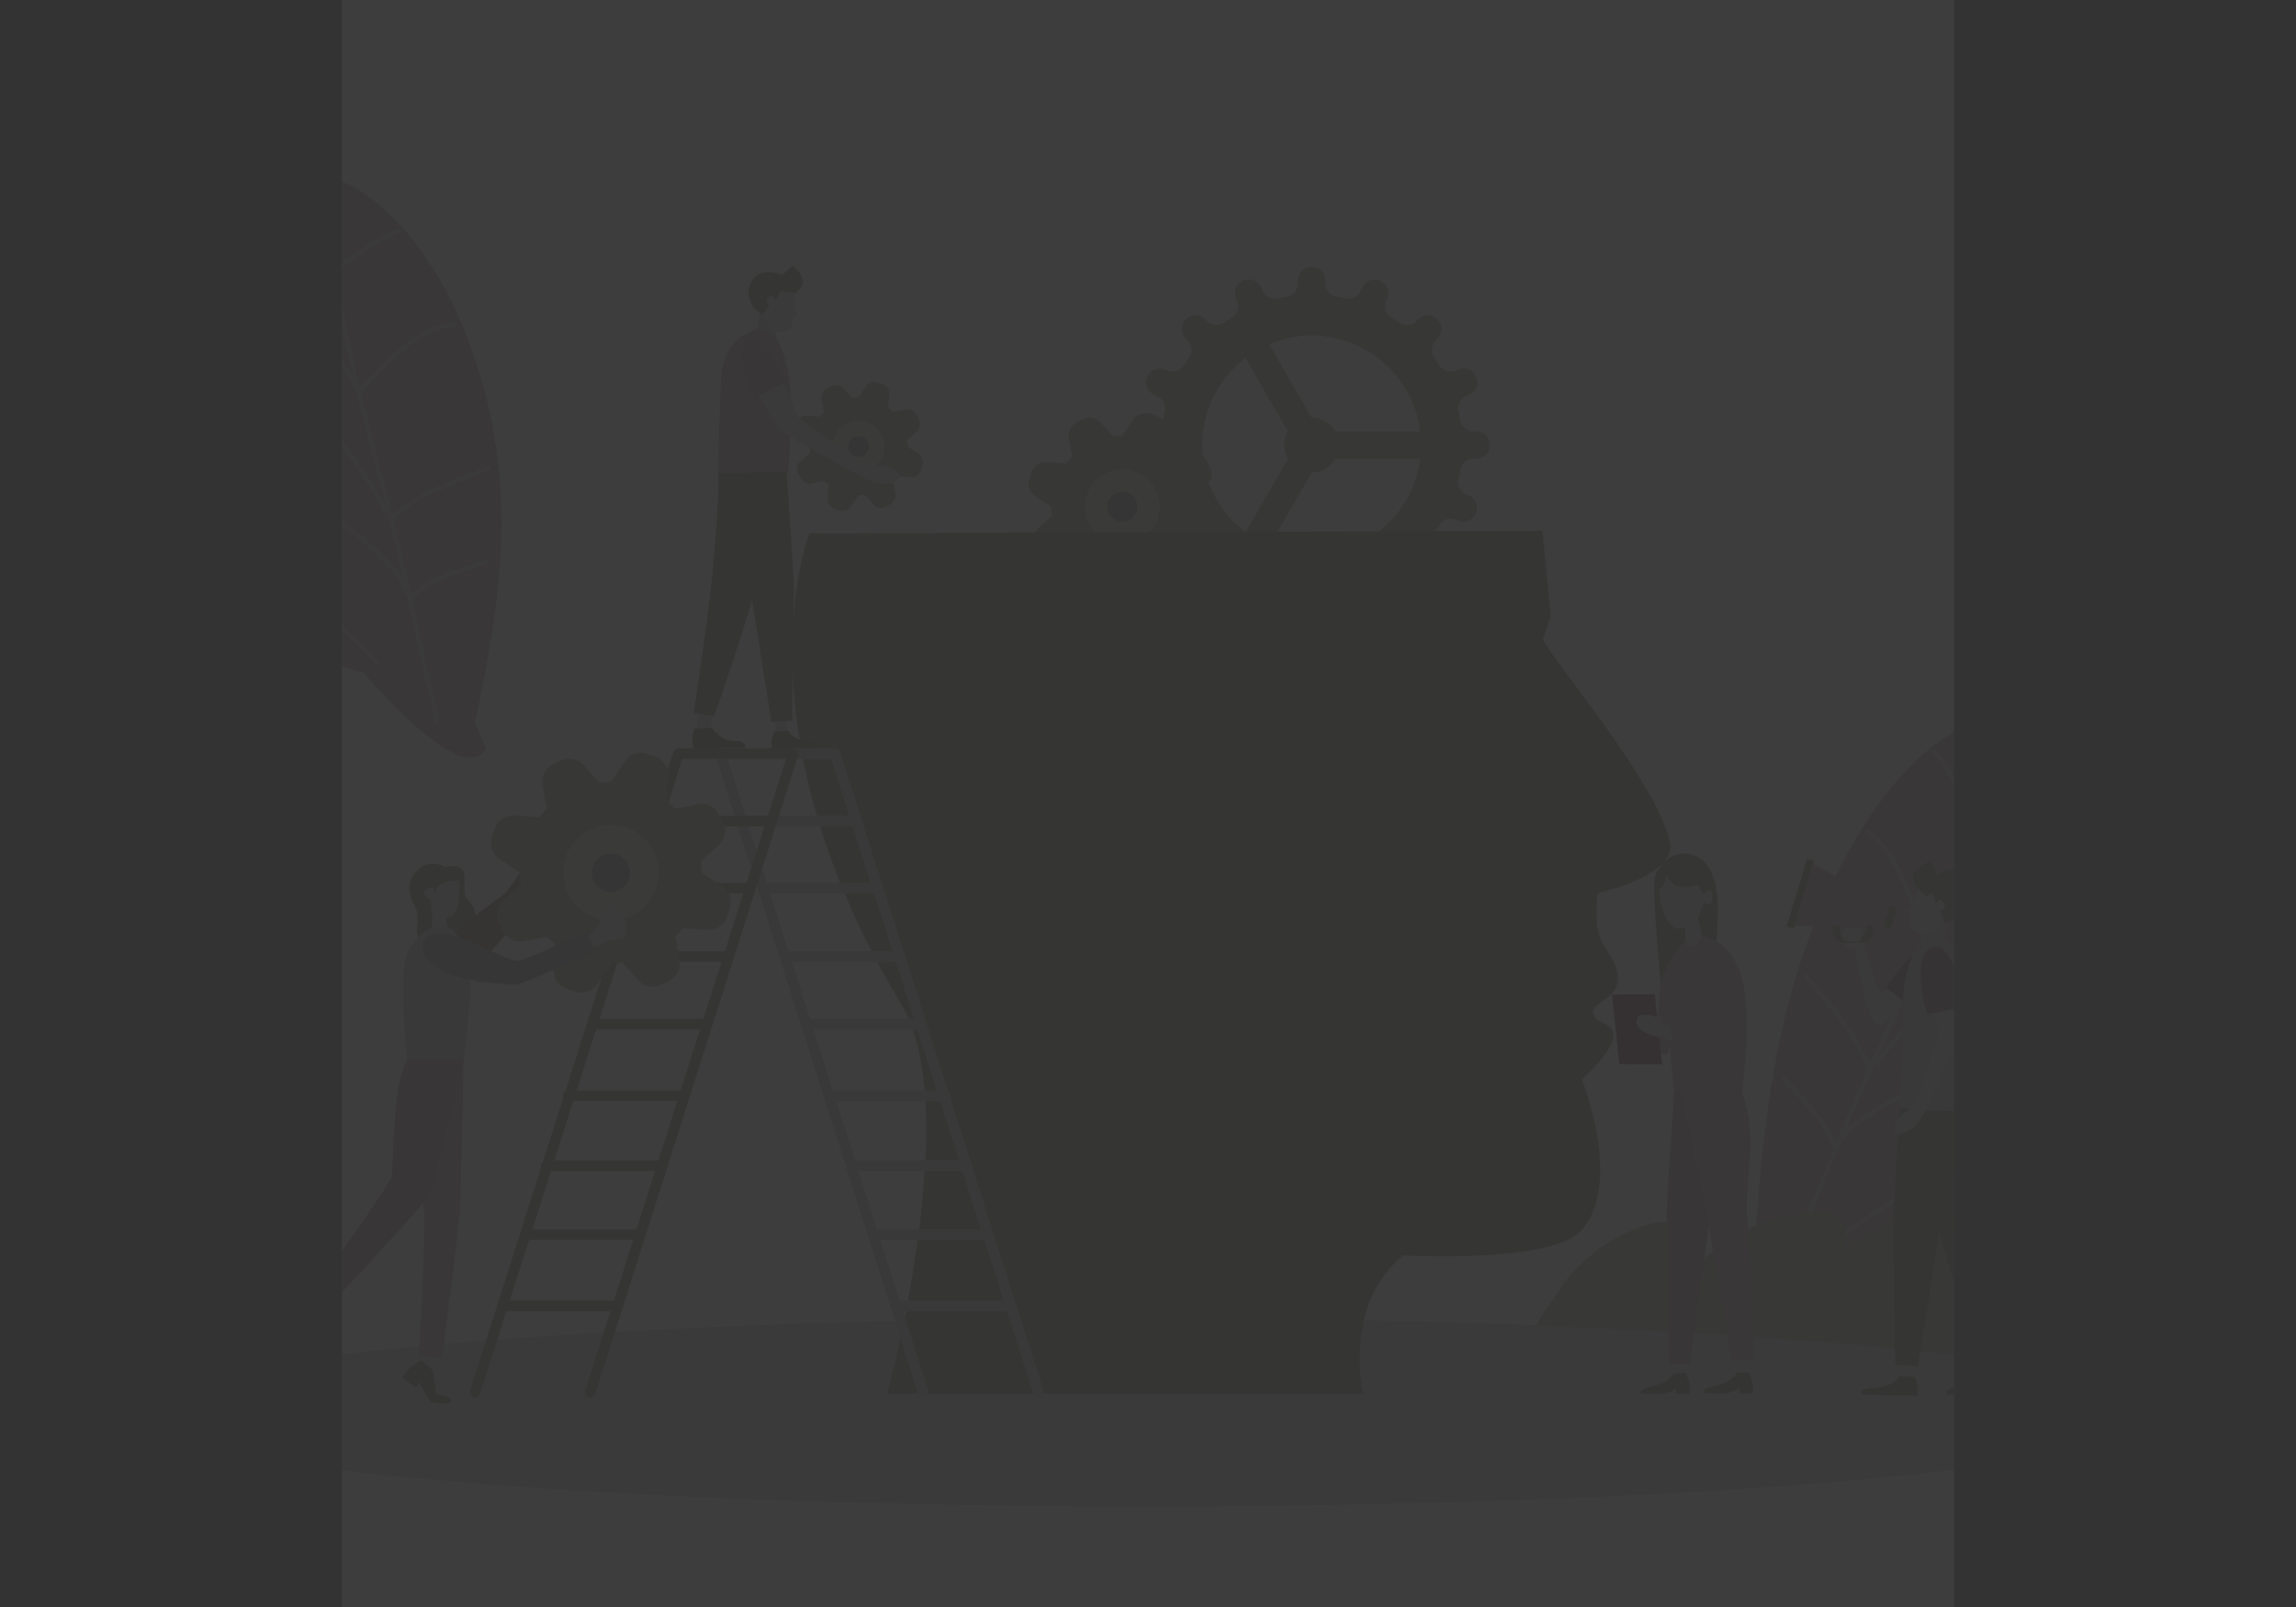 <svg xmlns="http://www.w3.org/2000/svg" xmlns:xlink="http://www.w3.org/1999/xlink" viewBox="0 0 5000 3500"><rect x="0" y="0" width="5000" height="3500" fill="#333333" stroke="none"/><defs><style>.cls-1,.cls-26,.cls-27,.cls-34,.cls-41,.cls-7,.cls-9{fill:none;}.cls-2{opacity:0.05;}.cls-3{clip-path:url(#clip-path);}.cls-4{clip-path:url(#clip-path-2);}.cls-5{fill:#fff;}.cls-6{fill:#ac8a8f;}.cls-7{stroke:#cfbcbf;stroke-width:10.05px;}.cls-26,.cls-27,.cls-34,.cls-41,.cls-7,.cls-9{stroke-linecap:round;stroke-linejoin:round;}.cls-8{fill:#a37e83;}.cls-9{stroke:#cdb9bc;stroke-width:9.76px;}.cls-10{fill:#d6c6c8;}.cls-11{fill:#8c9279;}.cls-12{fill:#b7b5be;}.cls-13{fill:#777e61;}.cls-14{fill:#7e856a;}.cls-15{fill:#bec1b3;}.cls-16{fill:#534e64;}.cls-17{fill:#5a623f;}.cls-18{fill:#c6afb3;}.cls-19,.cls-22{isolation:isolate;}.cls-19{opacity:0.42;}.cls-20{clip-path:url(#clip-path-4);}.cls-21{fill:#91656b;}.cls-22{opacity:0.98;}.cls-23{clip-path:url(#clip-path-5);}.cls-24{fill:#4e5832;}.cls-25{fill:#3f4920;}.cls-26{stroke:#bfacaa;}.cls-26,.cls-27{stroke-width:22.98px;}.cls-27,.cls-41{stroke:#5a623f;}.cls-28{fill:#61312e;}.cls-29{fill:#cab4b8;}.cls-30{fill:#bfacaa;}.cls-31{fill:#d1bec1;}.cls-32{fill:#876360;}.cls-33{fill:#976c73;}.cls-34{stroke:#7fb496;stroke-width:1.07px;}.cls-35{fill:#a17b81;}.cls-36{fill:#d5c3c6;}.cls-37{fill:#4e0611;}.cls-38{fill:#9a7177;}.cls-39{fill:#5a2925;}.cls-40{clip-path:url(#clip-path-6);}.cls-41{stroke-width:14.86px;}</style><clipPath id="clip-path" transform="translate(744.57)"><rect class="cls-1" width="3510.87" height="3510.87"/></clipPath><clipPath id="clip-path-2" transform="translate(744.57)"><rect class="cls-1" x="-744.57" width="5000" height="3500"/></clipPath><clipPath id="clip-path-4" transform="translate(744.57)"><rect class="cls-1" x="870.68" y="742.49" width="101.36" height="134.34"/></clipPath><clipPath id="clip-path-5" transform="translate(744.57)"><rect class="cls-1" x="908.92" y="832.72" width="306.68" height="220.99"/></clipPath><clipPath id="clip-path-6" transform="translate(744.57)"><rect class="cls-1" x="3380.13" y="2166.37" width="146.14" height="302.96"/></clipPath></defs><g id="Layer_1" data-name="Layer 1" class="cls-2"><g class="cls-3"><g class="cls-4"><rect class="cls-5" width="5000" height="3500"/><g class="cls-4"><path class="cls-6" d="M289.29,1574.71c57.23-267.93,105.85-550.5-29.21-870.94-120-284.68-376.67-461.4-471.29-173C-277.77,733.75-190.89,1112-37.92,1357.06c34.82,55.78,295.63,376.47,351.47,272" transform="translate(744.57)"/><path class="cls-7" d="M202.7,1570.41c13,14.08-17.46-93.16-22.08-114.56-18.4-85.24-35.22-169.53-55.88-255.14C62.31,942-31.3,647-30.62,400.18" transform="translate(744.57)"/><path class="cls-7" d="M-17.67,589.51C30.58,558,68.5,525,124.84,501.61" transform="translate(744.57)"/><path class="cls-7" d="M38.6,851.47C81.29,807.42,161.43,710,245.8,706.59" transform="translate(744.57)"/><path class="cls-7" d="M112.87,1125.24c54.58-51.27,134.87-76.53,205.22-105.71" transform="translate(744.57)"/><path class="cls-7" d="M151.14,1296.81c-8.86,15.31,28.55-22.59,45.86-30.66,37.75-17.57,81.07-28.38,119-44.1" transform="translate(744.57)"/><path class="cls-7" d="M-26.25,606.19c8.42-3.29-124-112.6-141.73-124.06" transform="translate(744.57)"/><path class="cls-7" d="M31.46,845.75c-13.77-48.44-155-211.19-222.75-218.19" transform="translate(744.57)"/><path class="cls-7" d="M91.3,1113.51c6.37-2.49-2.49-9.73-5.12-15.59-33.86-75.38-178.32-265-283.39-286.85" transform="translate(744.57)"/><path class="cls-7" d="M143.63,1293.36c-23.58-85.55-209.69-199.7-292.45-253.9" transform="translate(744.57)"/><path class="cls-8" d="M-399.63,768.21c-200.27-154.13-397-173.39-279.87,73.45,82.37,173.65,319.66,408.84,511.8,520.7,43.73,25.45,237.48,139.89,258.25,93.83,40.69-90.25-264.75-514.5-490.18-688" transform="translate(744.57)"/><path class="cls-9" d="M73.54,1443.43c13,5-59.34-61.84-73.21-75.79-55.26-55.57-109.36-111.09-165.72-166-170.3-165.86-373.32-345.51-512.05-529.2" transform="translate(744.57)"/><path class="cls-9" d="M-565.72,807.66c1.28-43.77-2.36-84.3,6.7-125.43" transform="translate(744.57)"/><path class="cls-9" d="M-396,978.54c-8-50.74-31.22-156.91.13-195.06" transform="translate(744.57)"/><path class="cls-9" d="M-212.57,1150.6c-7.34-61.12,10.1-113.76,21.41-165.12" transform="translate(744.57)"/><path class="cls-9" d="M-100.86,1261.92c5.13,15.11-1.47-28.83.82-42.12,5-29,16-55.3,22.09-83" transform="translate(744.57)"/><path class="cls-9" d="M-559.72,823.67c1.47-6-112.32-31.33-125.75-32.38" transform="translate(744.57)"/><path class="cls-9" d="M-402.06,977.3c-32.7-30.18-180.07-91.48-210.7-68.12" transform="translate(744.57)"/><path class="cls-9" d="M-227.68,1151c1.11-4.53-6.46-6.18-10.79-9.42-55.8-41.72-219.56-121.65-273.29-93.55" transform="translate(744.57)"/><path class="cls-9" d="M-105.76,1262.52c-57.48-53.61-195.15-59.89-258.31-65.24" transform="translate(744.57)"/><path class="cls-6" d="M3074.76,2744.4c20.43-315.73,51.27-644.07,236.58-941.23,164.62-264,410.87-355.85,415-2.89,2.88,248.31-158.52,627.73-339.52,835.37-41.19,47.26-326,295-344.52,158.66" transform="translate(744.57)"/><path class="cls-7" d="M3144.27,2773.93c-13.71,10.27,36.65-95,45.54-116.6,35.44-86,69.39-171.53,106.71-257,112.76-258.33,259.07-544,319-814.33" transform="translate(744.57)"/><path class="cls-7" d="M3558.92,1788c-30.42-53.54-52.3-104.66-91.11-152.49" transform="translate(744.57)"/><path class="cls-7" d="M3450.22,2052.31c-22.95-65.06-62.42-203.3-128.28-240.4" transform="translate(744.57)"/><path class="cls-7" d="M3324.4,2322.44c-30.58-77.66-87.85-137-136.31-196.77" transform="translate(744.57)"/><path class="cls-7" d="M3252.09,2495c3.26,20.24-17-36-28.73-51.67-25.54-34.15-57.14-63.11-83.24-95.28" transform="translate(744.57)"/><path class="cls-7" d="M3561.61,1809.62c-5.85-6.93,125.65-74.15,142.45-79.69" transform="translate(744.57)"/><path class="cls-7" d="M3457.27,2048.88c22.75-47.55,174.34-169.75,229.57-150.63" transform="translate(744.57)"/><path class="cls-7" d="M3344.34,2318.13c-4.42-5.23,4.34-9.66,7.86-15,45.24-69.07,205.93-219.41,294.34-201.77" transform="translate(744.57)"/><path class="cls-7" d="M3258.88,2494.2c39.62-84.27,214.72-135.57,293.42-162.14" transform="translate(744.57)"/><path class="cls-10" d="M3621.33,2181.81c17.52-10.4,25.09,12.92,27,23.18,5.67,30.82-13.63,71.4-19.62,104.41-.46,2.58,5,10.84,8.19,11.3l56-65.83c5.75-31.71-15.93-116.75,31.63-133.86,54.73-19.68-21.77,119.51-4.52,109.68l78.1-88.78c4.3-23.78,1.61-64,13-88.37,6.9-14.75,30.43-57.3,51.57-54.27s-25.16,68.86-30.58,80.86c-1.43,3.15-25,50.26-19.91,48.7,8.34-2.56,118.31-127.32,118.31-127.32s-9.74-26.48-1.18-54.34c4.11-13.32,25.13-49.26,43.86-50.54,32.17-2.2-11.29,56.4-18.29,66-2.93,4-13.88,26.23-10.05,23.22,59.3-46.59,90.47-117.29,143.86-166.48,14.27-13.15,60.53-40.19,74.12-24.76,12.82,14.56-15.36,47.49-29.81,58.46-33.58,25.46-115.54,45.45-132,90.45-.18.48,36.1-17,41.93-19.19,16.65-6.33,71.59-12,60.88,17.31-15.25,41.77-86.71,16.4-112.4,17.38,0,0-80.35,77.16-80.58,83.62-.1,3,6.23-2.87,9.4-4,7.84-2.82,15.1-5.92,23-8,15.66-4,86.71-27.93,76.35,8.26-11,38.5-91.27,5-119,16.21l-81.89,86.51s35.17-27,48.51-31.81c17.27-6.21,114-36.36,106.84,3-1.65,9.11-12.29,16.91-21.65,17.27-51.58,2-92.42-3.61-143.12,25.29L3793.93,2172l-46,49.94-16.63,18c-3.5,3.79-15.29,12.19-10.5,11.36,26.9-4.65,139.37-83.37,159.66-38.76,3.34,7.34-9.77,27-18.7,29.49-13.65,3.78-25.43-2.42-38.7-1.26-33.73,2.95-88.06,9.39-118,34.17,0,0-99,106.68-142,153.2-6.73,7.28-38.06,44.21-47.68,39.27-16.55-8.5,93.09-122.16,99.26-128.84.85-.92-59.43-117.53,6.65-156.76" transform="translate(744.57)"/><path class="cls-8" d="M3817.08,2134.46c196.09-89.43,356.29-32.75,203.22,191-107.68,157.41-352.91,320.89-532.21,367.3-40.82,10.56-222,59.15-227.16.56-10-114.82,335.41-458.18,556.15-558.85" transform="translate(744.57)"/><path class="cls-9" d="M3277.51,2686.08c-11.54.29,62.06-44.2,76.45-54,57.3-39,113.67-78.3,171.68-116.07,175.28-114.12,379.81-230.39,534.52-376.5" transform="translate(744.57)"/><path class="cls-9" d="M3938.69,2243.28c9.72-48.39,22.53-91.28,25.45-139.86" transform="translate(744.57)"/><path class="cls-9" d="M3762.66,2363.13c18.73-52.36,63.13-159.31,47.7-213.43" transform="translate(744.57)"/><path class="cls-9" d="M3575.45,2478.83c20.8-63.95,19.91-128.43,23.56-189.09" transform="translate(744.57)"/><path class="cls-9" d="M3459.86,2556.46c-7.76,14.49,8.23-31,9.67-46.41,3.17-33.69.92-66.82,2.89-99.49" transform="translate(744.57)"/><path class="cls-9" d="M3930,2258.42c.32-7.14,96.48,10.13,107.35,14.29" transform="translate(744.57)"/><path class="cls-9" d="M3767.73,2364.16c33.25-20.08,164.78-28.9,183.27,8.77" transform="translate(744.57)"/><path class="cls-9" d="M3587.3,2485.22c.24-5.39,6.63-4.2,10.86-6,54.34-23.58,203.37-46.29,239,5.69" transform="translate(744.57)"/><path class="cls-9" d="M3463.59,2559.05c58.58-35.93,168.95,11.63,220.19,30.74" transform="translate(744.57)"/><path class="cls-11" d="M2594.76,2921.46c5.79,9.92,5.5-27.95,9.21-38.21,8.92-24.74,32.3-48.67,46-71.53,40.35-67.57,138.81-140.68,226.5-150.65,28.3-3.22,71.17,17.52,77.42,44.24,4.14,17.73-16.84,54.23,3.33,54.2.11,0,8.77-17.91,10.78-19.73,18.77-17,41.2-33.29,62.72-46.91,56.88-36,146.22-60,216.58-49.61,33.94,5,29.11,53.35,25.52,73.88-2.17,12.35-22.25,45.72-16.13,34.52C3327,2622.87,3637,2582.2,3658.1,2770.77c19.13,170.66-105,317-293.12,345.41-86.8,13.13-179.31-24-264.22-36.56-84.13-12.42-171.67-11.15-255.83-21.78-73-9.23-159.21-41.84-218-81-13-8.67-33.17-24.21-36.15-39.37-2.46-12.51-2.79-27.56,4-16" transform="translate(744.57)"/><path class="cls-12" d="M-470.21,3076c0-113.16,994.71-204.89,2221.74-204.89S3973.28,2962.87,3973.28,3076s-994.71,204.89-2221.75,204.89S-470.21,3189.19-470.21,3076" transform="translate(744.57)"/><path class="cls-13" d="M2111.84,1357.09a29.83,29.83,0,0,1-29.83-29.81v-5.13c0-14.25-10-27-24.09-29.23-6.83-1.1-13.6-2.38-20.28-3.9-13.83-3.16-27.82,4.67-33.25,17.76l-2,4.66a29.81,29.81,0,1,1-55.08-22.83l2-4.77c5.49-13.12,1.09-28.65-11-36.16q-8.74-5.46-17.12-11.42c-11.57-8.26-27.57-6.38-37.62,3.67l-3.61,3.61a29.81,29.81,0,0,1-42.15-42.16l3.6-3.61c10-10,11.94-26,3.67-37.62q-5.94-8.36-11.4-17.12c-7.52-12.1-23.08-16.52-36.23-11.06l-4.72,2a29.83,29.83,0,1,1-22.88-55.09l4.67-1.92c13.08-5.42,21-19.41,17.81-33.25q-2.28-10-4-20.26c-2.24-14-14.93-24.11-29.18-24.11h-5.12a29.82,29.82,0,1,1,0-59.63h5.12c14.25,0,27-10,29.24-24.1,1.1-6.83,2.38-13.59,3.9-20.27,3.16-13.83-4.68-27.82-17.77-33.25l-4.65-2A29.81,29.81,0,0,1,1792.72,805l4.79,2c13.14,5.45,28.66,1.06,36.21-11q5.44-8.78,11.41-17.18c8.26-11.57,6.38-27.57-3.66-37.62l-3.67-3.61A29.81,29.81,0,0,1,1880,695.41l3.67,3.61c10.05,10.05,26,12,37.56,3.73,5.6-4,11.33-7.83,17.18-11.47,12.07-7.51,16.52-23.07,11.06-36.22l-2-4.72a29.83,29.83,0,1,1,55.09-22.88l1.92,4.66c5.43,13.09,19.42,21,33.25,17.82,6.68-1.52,13.44-2.86,20.27-4,14-2.18,24-14.87,24-29.12v-5.12a29.82,29.82,0,1,1,59.63,0v5.12c0,14.25,10,27,24.12,29.23,6.83,1.11,13.58,2.38,20.25,3.9,13.84,3.17,27.83-4.67,33.25-17.76l2-4.65a29.81,29.81,0,0,1,55.09,22.82l-2,4.78c-5.46,13.15-1.07,28.67,11,36.22,5.84,3.63,11.57,7.41,17.17,11.41,11.57,8.26,27.57,6.38,37.62-3.67l3.61-3.67a29.81,29.81,0,1,1,42.16,42.16l-3.61,3.67c-10,10.05-12,26-3.72,37.56q6,8.4,11.46,17.18c7.52,12.07,23.08,16.52,36.22,11.06l4.73-2a29.83,29.83,0,1,1,22.88,55.09l-4.66,1.92c-13.09,5.42-21,19.41-17.82,33.25,1.52,6.68,2.86,13.44,4,20.26,2.17,14,14.86,24.05,29.11,24.05h5.13a29.82,29.82,0,1,1,0,59.63h-5.13c-14.25,0-27,10-29.22,24.11-1.11,6.83-2.39,13.58-3.91,20.26-3.16,13.84,4.67,27.83,17.76,33.25l4.66,2a29.82,29.82,0,0,1-22.83,55.09l-4.76-2c-13.16-5.46-28.69-1.07-36.23,11-3.64,5.85-7.42,11.58-11.42,17.18-8.25,11.57-6.37,27.57,3.67,37.62l3.67,3.61a29.81,29.81,0,0,1-42.16,42.16l-3.61-3.67c-10-10-26-12-37.61-3.73q-8.42,6-17.18,11.48c-12.08,7.51-16.46,23.07-11,36.22l2,4.71a29.82,29.82,0,1,1-55.08,22.89l-2-4.66c-5.44-13.09-19.42-21-33.25-17.82-6.69,1.52-13.45,2.86-20.28,4-14,2.24-24.05,14.92-24.05,29.17v5.13a29.81,29.81,0,0,1-29.8,29.81m0-149.07c121.59,0,221.76-91.08,236.46-208.7H2163.36a59.62,59.62,0,0,1-51.52,29.82h-.07l-92.47,160.25a237.73,237.73,0,0,0,92.54,18.63m-144-48.68,92.43-160a59,59,0,0,1,0-59.51l-92.49-160.08c-57.28,43.57-94.45,112.26-94.45,189.78s37.2,146.27,94.51,189.83m195.6-219.65H2348.3C2333.6,822.07,2233.43,731,2111.84,731a237.56,237.56,0,0,0-92.54,18.64l92.47,160.25h.07a59.64,59.64,0,0,1,51.58,29.81" transform="translate(744.57)"/><path class="cls-14" d="M1889.26,1127.26l-35.5-23.85a152.44,152.44,0,0,0-1.28-19.26l30-26.9a32.49,32.49,0,0,0,7.74-38.77l-6.71-13.63a32.48,32.48,0,0,0-35.42-17.55l-39.61,7.3A152.07,152.07,0,0,0,1794,981.82l2.81-42.68a32.49,32.49,0,0,0-21.94-32.89l-14.38-4.89A32.49,32.49,0,0,0,1723,914l-23.84,35.5a152.2,152.2,0,0,0-19.26,1.28l-26.9-30a32.51,32.51,0,0,0-38.77-7.74l-13.64,6.7a32.5,32.5,0,0,0-17.55,35.43l7.3,39.6a154.73,154.73,0,0,0-12.78,14.47l-42.68-2.8a32.48,32.48,0,0,0-32.88,21.94l-4.91,14.37a32.51,32.51,0,0,0,12.64,37.46l35.52,23.85a152.32,152.32,0,0,0,1.27,19.26l-30,26.9a32.5,32.5,0,0,0-7.74,38.77l6.7,13.63A32.49,32.49,0,0,0,1551,1220.2l39.6-7.3a152.07,152.07,0,0,0,14.47,12.78l-2.8,42.68a32.51,32.51,0,0,0,21.94,32.89l14.37,4.9a32.51,32.51,0,0,0,37.46-12.64l23.85-35.51a152.32,152.32,0,0,0,19.26-1.28l26.91,30a32.5,32.5,0,0,0,38.76,7.74l13.63-6.7A32.5,32.5,0,0,0,1816,1252.3l-7.3-39.6a151.91,151.91,0,0,0,12.78-14.47l42.68,2.8a32.53,32.53,0,0,0,32.9-21.94l4.88-14.37a32.46,32.46,0,0,0-12.63-37.46" transform="translate(744.57)"/><path class="cls-15" d="M1622.6,1077.54a81.25,81.25,0,1,1,50.69,103.12,81.24,81.24,0,0,1-50.69-103.12" transform="translate(744.57)"/><path class="cls-16" d="M1668.74,1093.27a32.5,32.5,0,1,1,20.28,41.25,32.5,32.5,0,0,1-20.28-41.25" transform="translate(744.57)"/><path class="cls-14" d="M1255.72,988.59l-24.46-16.43a108.29,108.29,0,0,0-.88-13.26L1251,940.37a22.34,22.34,0,0,0,5.33-26.7l-4.6-9.39a22.39,22.39,0,0,0-24.4-12.09l-27.29,5a104.39,104.39,0,0,0-10-8.8L1192,859a22.41,22.41,0,0,0-15.13-22.65L1167,833a22.34,22.34,0,0,0-25.79,8.71l-16.44,24.45a104.19,104.19,0,0,0-13.25.88L1093,846.4a22.36,22.36,0,0,0-26.69-5.33l-9.4,4.62a22.35,22.35,0,0,0-12.08,24.39l5,27.28a104.58,104.58,0,0,0-8.79,10l-29.41-1.94A22.4,22.4,0,0,0,989,920.5l-3.38,9.9a22.4,22.4,0,0,0,8.71,25.8l24.46,16.43a104.46,104.46,0,0,0,.87,13.26L999,1004.42a22.41,22.41,0,0,0-5.33,26.7l4.62,9.39a22.4,22.4,0,0,0,24.41,12.09l27.28-5a104.43,104.43,0,0,0,10,8.8l-1.93,29.4a22.4,22.4,0,0,0,15.12,22.65l9.9,3.37a22.37,22.37,0,0,0,25.79-8.71l16.42-24.45a106.25,106.25,0,0,0,13.27-.88l18.54,20.64a22.37,22.37,0,0,0,26.69,5.33l9.39-4.62a22.37,22.37,0,0,0,12.09-24.39l-5-27.28a103.3,103.3,0,0,0,8.8-10l29.39,1.93a22.35,22.35,0,0,0,22.65-15.11l3.39-9.9a22.39,22.39,0,0,0-8.7-25.79" transform="translate(744.57)"/><path class="cls-15" d="M1072.05,954.34a56,56,0,1,1,34.92,71,56,56,0,0,1-34.92-71" transform="translate(744.57)"/><path class="cls-16" d="M1103.83,965.18a22.38,22.38,0,1,1,14,28.4,22.37,22.37,0,0,1-14-28.4" transform="translate(744.57)"/><path class="cls-17" d="M1017.91,1161.79S853,1582.15,1218.26,2187.54c137.3,227.58-30.6,847.52-30.6,847.52L2224,3035s-45.66-190.73,86.37-300.62c0,0,325.17,18.44,389.53-55.33,90.47-103.7.52-328,.52-328s67.93-60.48,68.4-94.38-39.86-23.39-43.28-50.63,58.71-26.46,52.91-84.69c-2.14-21.4-20.2-42.73-33.08-66.67-22.15-41.2-10.22-109.69-10.22-109.69s171.57-37.54,157.14-109.13c-27.08-134.35-273.49-417.37-276.39-445l16.65-48.88-18.1-186.09Z" transform="translate(744.57)"/><polygon class="cls-18" points="1656.15 679.98 1648.13 717.49 1686.93 738.2 1691.79 715.46 1656.15 679.98"/><path class="cls-17" d="M968.77,652.5s31.51-19,35.21-36-22.58-38-22.58-38l-22.72,20.68s-42.51-19.65-63.4,9.06c-24,33,3.73,64.19,3.73,64.19l22.71,19.28Z" transform="translate(744.57)"/><path class="cls-10" d="M987.28,637.59s-1.12,12.13-1.18,25.55c-.06,11,5.16,22.29,4.84,23.79-.68,3.33-8.36,2.2-8.36,2.2s2.74,28.73-18.47,33C925,729.9,916,684.66,916,684.66l15.37-19.94s-13.07-6.81-2.13-17c12.39-11.57,14,7.54,14,7.54l13-21.15Z" transform="translate(744.57)"/><path class="cls-8" d="M906.65,717S830,730.21,825.86,823.59c-3.59,81.72-7,208.57-7,208.57l152.16-2.33s11.83-117.18,4.19-192.71S940.48,727.7,940.48,727.7Z" transform="translate(744.57)"/><g class="cls-19"><g class="cls-20"><path class="cls-21" d="M884.27,744.72c-39.08,16.55,18.57,132.11,18.57,132.11L972,846.36s-40.49-121.67-87.77-101.64" transform="translate(744.57)"/></g></g><g class="cls-22"><g class="cls-23"><path class="cls-10" d="M908.92,863s35.59,63.87,45.39,73.78c10,10.07,183.61,104.49,183.61,104.49s19.09,10.27,37.57,12,31.75-2.39,37.79-10.61-.19-12.53-13.58-22.26-56.13-5.57-56.13-5.57S1001.2,917.29,993.09,907c-3.92-5-30.66-74.26-30.66-74.26Z" transform="translate(744.57)"/></g></g><polygon class="cls-10" points="1522.71 1548.08 1515.55 1592.21 1547.12 1588.69 1552.2 1554.92 1522.71 1548.08"/><polygon class="cls-10" points="1687.92 1564.77 1688.57 1597.04 1715.04 1594.08 1714.11 1566.85 1687.92 1564.77"/><path class="cls-24" d="M820.25,1029.63s.41,87-13.11,217.72-40.95,305.29-40.95,305.29l44.29,7.29s92.29-263.73,91.26-293.79c-1-29.19,17.79-231.1,17.79-231.1Z" transform="translate(744.57)"/><path class="cls-17" d="M821.19,1031.05l68.86,255.14,45.14,286,45.09-2.33s3.51-265.45,4.2-288.23c.45-15-16.05-254.11-16.05-254.11Z" transform="translate(744.57)"/><path class="cls-25" d="M944.32,1593.14s-11.77,3.84-7.87,37.6l110.33-2.16s2.56-5.36-1.66-8.19c-9.56-6.42-31.77-3.16-50.75-10.41s-21.46-18.28-21.46-18.28Z" transform="translate(744.57)"/><path class="cls-25" d="M767.81,1586.9a63.7,63.7,0,0,0-1.2,43.93l111.25-2.72s3.4-3.64-3.3-9.37c-10.38-8.88-18.93-.91-36.84-7.68s-32-25.19-32-25.19Z" transform="translate(744.57)"/><line class="cls-26" x1="1818.63" y1="1641.78" x2="2261.23" y2="3031.78"/><line class="cls-26" x1="1569.18" y1="1643.43" x2="2010.26" y2="3031.78"/><line class="cls-26" x1="2148.8" y1="2688.92" x2="1905.34" y2="2688.92"/><line class="cls-26" x1="2194.35" y1="2844.2" x2="1950.89" y2="2844.2"/><line class="cls-26" x1="2106.35" y1="2538.81" x2="1862.89" y2="2538.81"/><line class="cls-26" x1="2058.73" y1="2386.63" x2="1815.27" y2="2386.63"/><line class="cls-26" x1="2001.79" y1="2230.31" x2="1758.33" y2="2230.31"/><line class="cls-26" x1="1954.17" y1="2083.3" x2="1710.71" y2="2083.3"/><line class="cls-26" x1="1908.62" y1="1934.23" x2="1665.16" y2="1934.23"/><line class="cls-26" x1="1862.04" y1="1788.26" x2="1618.58" y2="1788.26"/><line class="cls-26" x1="1813.6" y1="1641.07" x2="1570.14" y2="1641.07"/><line class="cls-27" x1="1477.25" y1="1641.78" x2="1034.66" y2="3031.78"/><line class="cls-27" x1="1726.71" y1="1643.43" x2="1285.62" y2="3031.78"/><line class="cls-27" x1="1147.09" y1="2688.92" x2="1390.55" y2="2688.92"/><line class="cls-27" x1="1101.53" y1="2844.2" x2="1344.99" y2="2844.2"/><line class="cls-27" x1="1189.53" y1="2538.81" x2="1432.99" y2="2538.81"/><line class="cls-27" x1="1237.15" y1="2386.63" x2="1480.61" y2="2386.63"/><line class="cls-27" x1="1294.09" y1="2230.31" x2="1537.55" y2="2230.31"/><line class="cls-27" x1="1341.71" y1="2083.3" x2="1585.17" y2="2083.3"/><line class="cls-27" x1="1387.26" y1="1934.23" x2="1630.72" y2="1934.23"/><line class="cls-27" x1="1433.85" y1="1788.26" x2="1677.31" y2="1788.26"/><line class="cls-27" x1="1482.28" y1="1641.07" x2="1725.74" y2="1641.07"/><polygon class="cls-10" points="725.16 2778.31 680.96 2803.6 699.18 2830.2 743.46 2803.06 725.16 2778.31"/><path class="cls-17" d="M260.72,1893.13c-12.67-12.38-35.91-4.49-35.91-4.49s-40.08-25.88-70,18c-15.35,22.53-3,53.44-3,53.44s11.84,18.59,12.84,32.68c2.27,31.73-3.66,21.5-.76,40.82s19.56,43.39,19.56,43.39l117.18,63.6s6.07-25.41,1.2-61.77c-1.6-11.87-17.25-31.66-17.67-43.23-.75-20,9-29.5,6.68-44.48s-7-21-18.49-34,1-51.49-11.64-63.87" transform="translate(744.57)"/><path class="cls-28" d="M355.42,1945.74c10.32-7.64,89.23-133.07,89.23-133.07l36.88,17.8s-78.19,153.9-89,161.75c-7.56,5.5-92.56,125.12-147,138.91-51.12,12.95-68.24,17-71.47-12.21-2.09-18.86,23.68-39.51,45.3-61.62,47.61-48.69,118.71-98.71,136-111.56" transform="translate(744.57)"/><path class="cls-29" d="M451.67,1816.66s11.34-14.91,10.14-33.36-9-18.23-4.39-29.78,24.05-22.33,24.05-22.33,23.13,5.1,27.06,35c2.77,21.17-6.79,20.7-16.1,39.48s-16.73,24.52-16.73,24.52Z" transform="translate(744.57)"/><path class="cls-14" d="M828.72,1930.85l-45.43-30.51a196.12,196.12,0,0,0-1.64-24.65L820,1841.26a41.6,41.6,0,0,0,9.91-49.62l-8.58-17.45A41.6,41.6,0,0,0,776,1751.73l-50.69,9.34a195.29,195.29,0,0,0-18.52-16.35l3.59-54.62A41.59,41.59,0,0,0,682.29,1648l-18.39-6.27A41.56,41.56,0,0,0,616,1657.92l-30.53,45.43a196,196,0,0,0-24.65,1.64l-34.43-38.35a41.6,41.6,0,0,0-49.62-9.91l-17.45,8.58a41.58,41.58,0,0,0-22.46,45.34l9.34,50.69a196.41,196.41,0,0,0-16.35,18.51l-54.63-3.59a41.61,41.61,0,0,0-42.09,28.08l-6.27,18.4A41.58,41.58,0,0,0,343,1870.68l45.44,30.52a196.12,196.12,0,0,0,1.64,24.65l-38.36,34.43a41.6,41.6,0,0,0-9.9,49.62l8.57,17.44a41.59,41.59,0,0,0,45.34,22.47l50.69-9.34A195.29,195.29,0,0,0,465,2056.82l-3.59,54.62a41.6,41.6,0,0,0,28.08,42.09l18.39,6.27a41.61,41.61,0,0,0,47.95-16.18l30.51-45.44a196,196,0,0,0,24.65-1.64l34.43,38.36a41.6,41.6,0,0,0,49.62,9.9l17.45-8.58a41.59,41.59,0,0,0,22.46-45.34l-9.34-50.68a196.54,196.54,0,0,0,16.35-18.52l54.62,3.59a41.6,41.6,0,0,0,42.09-28.08l6.27-18.4a41.57,41.57,0,0,0-16.17-47.94" transform="translate(744.57)"/><path class="cls-15" d="M487.44,1867.22a104,104,0,1,1,64.88,132,104,104,0,0,1-64.88-132" transform="translate(744.57)"/><path class="cls-16" d="M546.49,1887.35a41.59,41.59,0,1,1,26,52.79,41.6,41.6,0,0,1-26-52.79" transform="translate(744.57)"/><path class="cls-30" d="M201.28,2018.22s-49.31,18.14-62.82,71S142,2308.83,142,2308.83l122.5,5.12s17.92-133.16,15.71-196.72c-2.69-76.94-56-103.88-56-103.88Z" transform="translate(744.57)"/><polygon class="cls-31" points="971.6 1993.59 972.55 2019.92 940.2 2022.42 943.05 1987.62 971.6 1993.59"/><path class="cls-10" d="M255.26,1917.77s4.33,59.17-12.56,74.39-45.27,3.22-45.27,3.22l-3.85-33.13s-15.33-11.26-14.39-18.34,12.18-13,18.13-10,6.5,14.5,6.5,14.5.17-18.65,12.57-24,38.87-6.64,38.87-6.64" transform="translate(744.57)"/><path class="cls-32" d="M383.84,2092.94c12.81-.74,152.55-64.44,152.55-64.44l21.5,40.39s-163.24,74.61-176.58,75.25c-9.34.45-86.29-1.93-139.35-20.23-49.86-17.19-76.75-49.44-63.42-75.68,27.53-54.17,174,46.52,205.3,44.71" transform="translate(744.57)"/><polygon class="cls-10" points="926.62 2929.01 912.16 2977.84 943.71 2984.47 956.95 2934.25 926.62 2929.01"/><path class="cls-8" d="M264.65,2309.45s-6.18,302.53-7.6,327.88S218.2,2957,218.2,2957l-49.85-2.91s15-292.17,11.27-314c-2.65-15.39-31.53-325.62-31.53-325.62Z" transform="translate(744.57)"/><path class="cls-33" d="M142.11,2307.86A251.87,251.87,0,0,0,122,2375.43c-10.09,70-10.93,171.94-13.33,187.09C106.2,2578-40,2780.24-40,2780.24L-.6,2814.73s180.93-190.92,191.35-214.56c8.69-19.7,50-189,66.81-258.39,4.38-18.14,8.06-34.42,8.06-34.42Z" transform="translate(744.57)"/><path class="cls-25" d="M173.53,2962.59s-37,18.37-41,38.83l27.63,20.7,8.32-11.26s11.82,27.24,26.51,43.62l24.25,3.26s21.93.87,18.08-9.77-31.69-10.28-31.69-10.28l-7.36-53.77Z" transform="translate(744.57)"/><path class="cls-34" d="M173.53,2962.59s-37,18.37-41,38.83l27.63,20.7,8.32-11.26s11.82,27.24,26.51,43.62l24.25,3.26s21.93.87,18.08-9.77-31.69-10.28-31.69-10.28l-7.36-53.77Z" transform="translate(744.57)"/><path class="cls-25" d="M-48.49,2796.16s-38.82-8.38-54.63,5.21l8.89,33.37,13.51-3.7s-6.32,14.93-4.92,36.9l2,52.38s6.6,6.41,10.17-4.34,3.72-29.81,9-53.42,25.91-36.36,25.91-36.36Z" transform="translate(744.57)"/><path class="cls-10" d="M535.09,2037.74s17.92-11.17,27-27.26,5-19.07,7.29-27.39,25.22-14.52,25.22-14.52,23.93,24,24.64,54.22-26,17.53-44.06,28.14-27.46,11.34-27.46,11.34Z" transform="translate(744.57)"/><path class="cls-17" d="M2874.22,2167.94s-22-230-15.37-257.55c0,0,17.34-55.82,70.41-51.21,51.64,4.48,64.44,64.87,66.58,101.36,2.48,42.38-4.48,123.76-4.48,123.76Z" transform="translate(744.57)"/><path class="cls-35" d="M2917.13,2060s-25.19,28.94-39.51,60.63c-7.15,15.87-16.14,134.71-16.14,134.71l-47.73,9.26s48.6,35.88,71.47,30.09c12.37-3.13,31.91-234.69,31.91-234.69" transform="translate(744.57)"/><path class="cls-6" d="M2955.81,2039s56.24-4.94,88,77,5.14,261.23,5.14,261.23l-147.47.94s-22-199.56-13.17-256.07c13.21-84.37,67.55-83.15,67.55-83.15" transform="translate(744.57)"/><path class="cls-35" d="M3011.43,2073c17.12,10,31.46,43.14,36.47,106.45s2.45,143.34-16.42,146.78c-19.34,3.53-151.68-62-151.68-62l5.16-32.56s100.38,25,109.57,24.24c5.75-.5-7.33-68.95-7.57-106.32-.14-21.83,7.34-86.57,24.47-76.6" transform="translate(744.57)"/><path class="cls-36" d="M2952.76,1997.57l9.58,41.87s-7.7,17.27-18.64,20.8c-17.33,5.6-17.65-14.42-17.65-14.42l-1.6-32.3Z" transform="translate(744.57)"/><path class="cls-10" d="M2869.09,1935.36s-2.14,54.2,29.88,82.79c20.33,18.16,56.12-23.47,56.12-23.47l10.42-28.86s20.74,14.56,19-14c-1.59-26.63-20.73-4.1-20.73-4.1L2953.37,1927s-21.65,6.88-40.53,3.84-28.59-25-28.59-25-1.77,12.91-5.56,20.27-9.6,9.18-9.6,9.18" transform="translate(744.57)"/><polygon class="cls-37" points="3603.68 2165.48 3619.55 2318.13 3526.25 2317.49 3510.7 2166.12 3603.68 2165.48"/><path class="cls-10" d="M2892.76,2237.66l-19.46-6.85s.63-8.95-2-16.18a37.53,37.53,0,0,0-8.59-12.75l1.61,13.69-17.32-4.8s-21.81-3-25.38,4.93c-15.26,33.79,49.52,43.44,49.52,43.44l27.25,9.81Z" transform="translate(744.57)"/><polygon class="cls-10" points="3670.98 2950.93 3672.2 2999.98 3643.37 2998.29 3643.53 2948.26 3670.98 2950.93"/><polygon class="cls-10" points="3808.38 2949.92 3809.6 2998.97 3780.77 2997.28 3780.93 2947.25 3808.38 2949.92"/><path class="cls-38" d="M2901.62,2377.28s-17,250.5-16.89,264.72c.17,21.82,6.05,327.47,6.05,327.47l43.45,2.1,44-313.51,69.4-280.78Z" transform="translate(744.57)"/><path class="cls-8" d="M2916.07,2376.89l56.44,269.46,55,315.77h48.12S3067,2796.41,3060,2649c-3.13-66,9.16-125.46,7-174.18-2.6-60-19.31-98.67-19.31-98.67Z" transform="translate(744.57)"/><path class="cls-25" d="M2926.13,2989.11s15.85,30.88,8.35,46.69l-29,.2v-11.76s-10.7,8.43-28.79,12.17l-47.63-1.22s-4.06-3.85,3.85-9.12,28-6.36,45.9-15.9,20-19,20-19Z" transform="translate(744.57)"/><path class="cls-34" d="M2926.13,2989.11s15.85,30.88,8.35,46.69l-29,.2v-11.76s-10.7,8.43-28.79,12.17l-47.63-1.22s-4.06-3.85,3.85-9.12,28-6.36,45.9-15.9,20-19,20-19Z" transform="translate(744.57)"/><path class="cls-25" d="M3063.52,2988.1s15.86,30.88,8.36,46.69l-29,.2v-11.76s-10.69,8.43-28.79,12.17l-47.63-1.22s-4.05-3.85,3.86-9.12,28-6.36,45.89-15.89,20-19,20-19Z" transform="translate(744.57)"/><path class="cls-34" d="M3063.52,2988.1s15.86,30.88,8.36,46.69l-29,.2v-11.76s-10.69,8.43-28.79,12.17l-47.63-1.22s-4.05-3.85,3.86-9.12,28-6.36,45.89-15.89,20-19,20-19Z" transform="translate(744.57)"/><polygon class="cls-18" points="4240.06 2006.05 4235.22 2047.85 4187.63 2055.74 4190.56 2030.41 4240.06 2006.05"/><path class="cls-17" d="M3445.71,1957.42s-26.05-30.83-24-49.73,36.79-31.53,36.79-31.53l16.35,29.47s18.82-15.25,32.75-12.19c10.36,2.28,11.12,23.75,16.94,37.28,2.27,5.3,11.34,1.26,13,6.58,13.34,42.69-26.41,65.4-26.41,65.4l-30.38,12.06Z" transform="translate(744.57)"/><path class="cls-10" d="M3431.71,1935.43s-3.1,13-7.74,27c-3.81,11.48-13.18,21.36-13.38,23-.47,3.7,7.91,5.23,7.91,5.23s-12.45,27.33,8.09,39.21c20.9,12.08,62.68-20.48,62.68-20.48l-9-26.12s16-2.48,8.2-16.92c-8.83-16.38-17.17,2.93-17.17,2.93l-8.86-25.72-10.39,9Z" transform="translate(744.57)"/><polygon class="cls-10" points="4349.05 2948.94 4356.9 2997.35 4322.27 2993.49 4316.7 2956.45 4349.05 2948.94"/><polygon class="cls-10" points="4167.83 2967.25 4167.12 3002.65 4138.09 2999.4 4139.11 2969.53 4167.83 2967.25"/><path class="cls-25" d="M3422.2,2998.37s12.92,4.21,8.64,41.24l-121-2.37s-2.83-5.88,1.8-9c10.49-7,34.86-3.45,55.66-11.41s23.55-20.05,23.55-20.05Z" transform="translate(744.57)"/><path class="cls-25" d="M3615.8,2991.52a69.85,69.85,0,0,1,1.32,48.19l-122-3s-3.73-4,3.62-10.27c11.38-9.74,20.76-1,40.4-8.43s35.13-27.62,35.13-27.62Z" transform="translate(744.57)"/><path class="cls-24" d="M3558.28,2380.29s-.44,95.39,14.39,238.8S3617.59,2954,3617.59,2954l-48.58,8s-101.23-289.28-100.09-322.25c1.09-32-19.53-253.47-19.53-253.47Z" transform="translate(744.57)"/><path class="cls-17" d="M3557.26,2381.85l-75.53,279.85-49.51,313.72-49.46-2.55s-3.84-291.16-4.6-316.14c-.5-16.41,17.6-278.72,17.6-278.72Z" transform="translate(744.57)"/><path class="cls-10" d="M3311.69,2039.48c8.95,35.63,31.87,123,41,121.68,11.06-1.62,26-29.48,26-29.48l28.16,41.17s-35.16,58.47-60.79,59.44-50.39-164.77-50.39-164.77-20.41-3.12-26.36-13.91" transform="translate(744.57)"/><path class="cls-39" d="M3482.59,2065c37.45,27.66-53.62,136.15-53.62,136.15l-66-50.21s74.33-119.4,119.63-85.94" transform="translate(744.57)"/><path class="cls-30" d="M3490.76,2046.49s58.77,29.07,60.55,145.63c1.62,106.38,9.42,230.88,9.42,230.88l-167.89-9.11s7.66-121.62,6.78-220.2c-1-109.85,46-150,46-150Z" transform="translate(744.57)"/><g class="cls-22"><g class="cls-40"><path class="cls-10" d="M3517.7,2166.37s10.14,66.85,8.36,79.61c-1.79,13-81.29,179.45-81.29,179.45s-8.79,18.21-22.18,29.82-26.2,16-35.8,13.33-7.28-9.33-2.62-23.95,40.51-35.48,40.51-35.48,53.2-151.31,53.41-163.43c.09-5.88-20.14-71.73-20.14-71.73Z" transform="translate(744.57)"/></g></g><path class="cls-39" d="M3467.58,2062.49c45.6-9.35,65.4,130.89,65.4,130.89l-81.47,15.54s-39.09-135.11,16.07-146.43" transform="translate(744.57)"/><path class="cls-41" d="M3269.57,2046a28,28,0,0,0,6.3.69l31.1-.65a21.12,21.12,0,0,0,14.81-6,17.9,17.9,0,0,0,5.64-13.42l-1.3-33.69a18.62,18.62,0,0,0-6.73-13.74,21.64,21.64,0,0,0-14.64-5.4l-31.11.65a21.11,21.11,0,0,0-14.8,6,18,18,0,0,0-5.65,13.42l1.32,33.69C3254.52,2036.55,3261.05,2043.76,3269.57,2046Z" transform="translate(744.57)"/><path class="cls-31" d="M3294.26,2051.69c-10.92.09-20.21-1.07-24.5-5.55s-7.59-14.57,2.08-21.81,36.18.31,36.18.31,4.45,3.49,2.66,12.71c-2.24,11.59-5.8,14.24-16.42,14.34" transform="translate(744.57)"/><polygon class="cls-17" points="4130.58 1977.64 4115.52 1973.61 4101.73 2019.69 4116.79 2023.71 4130.58 1977.64"/><polygon class="cls-17" points="3949.97 1874.66 3934.91 1870.63 3890.78 2018.06 3905.84 2022.09 3949.97 1874.66"/><polygon class="cls-8" points="4114.55 1976.84 4102.69 2016.46 3907.63 2016.1 3948.18 1880.65 4114.55 1976.84"/></g></g></g></g></svg>